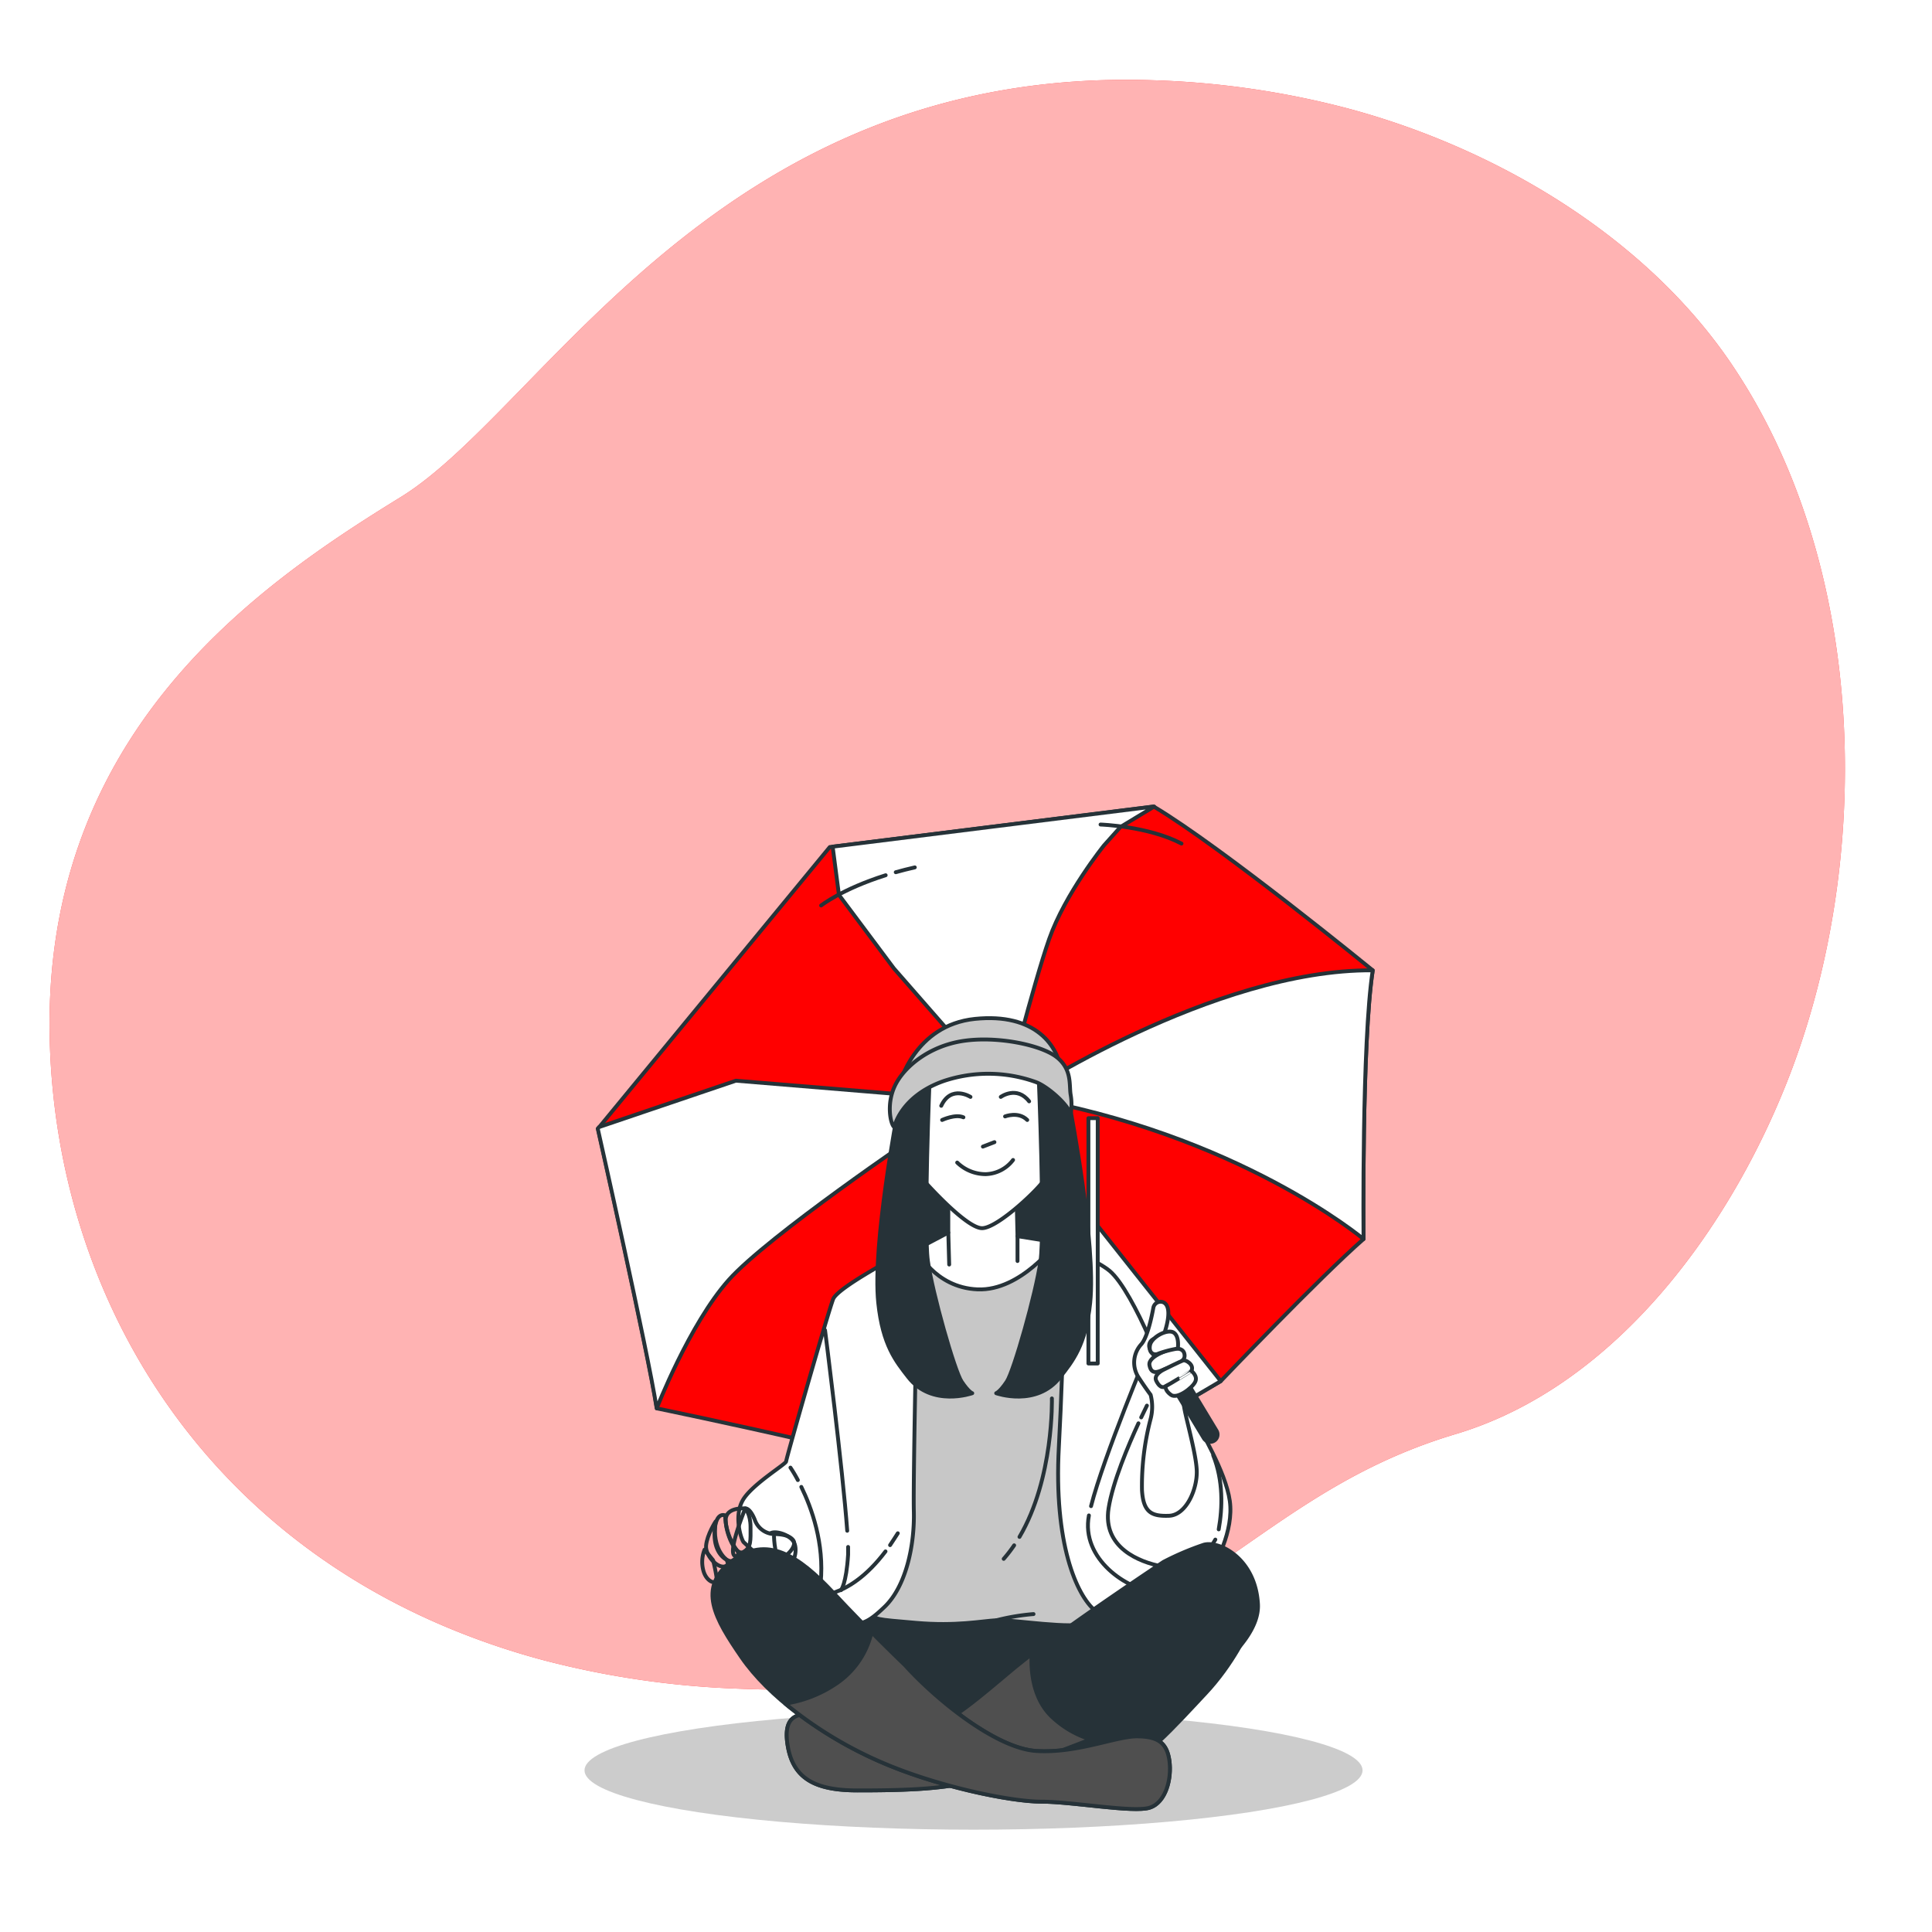 <svg class="animated" id="freepik_stories-umrella" xmlns="http://www.w3.org/2000/svg" viewBox="0 0 500 500" version="1.1" xmlns:xlink="http://www.w3.org/1999/xlink" xmlns:svgjs="http://svgjs.com/svgjs"><style>svg#freepik_stories-umrella:not(.animated) .animable {opacity: 0;}svg#freepik_stories-umrella.animated #freepik--background-simple--inject-64 {animation: 1.5s Infinite  linear wind;animation-delay: 0s;}svg#freepik_stories-umrella.animated #freepik--Shadow--inject-64 {animation: 1.6s 1 forwards cubic-bezier(.36,-0.01,.5,1.38) slideDown;animation-delay: 0s;}svg#freepik_stories-umrella.animated #freepik--Character--inject-64 {animation: 1.5s Infinite  linear shake;animation-delay: 0s;}            @keyframes wind {                0% {                    transform: rotate( 0deg );                }                25% {                    transform: rotate( 1deg );                }                75% {                    transform: rotate( -1deg );                }            }                    @keyframes slideDown {                0% {                    opacity: 0;                    transform: translateY(-30px);                }                100% {                    opacity: 1;                    transform: translateY(0);                }            }                    @keyframes shake {                10%, 90% {                    transform: translate3d(-1px, 0, 0);                  }                  20%, 80% {                    transform: translate3d(2px, 0, 0);                  }                  30%, 50%, 70% {                    transform: translate3d(-4px, 0, 0);                  }                  40%, 60% {                    transform: translate3d(4px, 0, 0);                  }            }        .animator-hidden { display: none; }</style><g id="freepik--background-simple--inject-64" class="animable" style="transform-origin: 245.144px 228.987px;"><path d="M463.86,276.39c-14.73,39.43-44.81,82.11-87.14,94.75-64,19.1-71.6,70.65-186.16,65.87A230.92,230.92,0,0,1,141,429.75,194.41,194.41,0,0,1,117.73,422C50.8,394.89,15.89,335.23,13,272.81,9.17,190.7,66.45,151.57,103.68,128.66S185.79,17,298.44,20.77a224.06,224.06,0,0,1,50.92,7.44c37.91,10.26,76.44,32.95,98.84,66.12q2.52,3.75,4.82,7.64C483,152.82,483.93,222.63,463.86,276.39Z" style="fill: #FF0000; transform-origin: 245.144px 228.987px;" id="eldw56fpkqt2m" class="animable"></path><g id="elwofohijmqme"><path d="M463.86,276.39c-14.73,39.43-44.81,82.11-87.14,94.75-64,19.1-71.6,70.65-186.16,65.87A230.92,230.92,0,0,1,141,429.75,194.41,194.41,0,0,1,117.73,422C50.8,394.89,15.89,335.23,13,272.81,9.17,190.7,66.45,151.57,103.68,128.66S185.79,17,298.44,20.77a224.06,224.06,0,0,1,50.92,7.44c37.91,10.26,76.44,32.95,98.84,66.12q2.52,3.75,4.82,7.64C483,152.82,483.93,222.63,463.86,276.39Z" style="fill: rgb(255, 255, 255); opacity: 0.7; transform-origin: 245.144px 228.987px;" class="animable" id="elo8a1zfx308e"></path></g></g><g id="freepik--Clouds--inject-64" class="animable animator-hidden" style="transform-origin: 423.472px 52.563px;"><path d="M466.69,45.18s-10.12,3-11.52-4.19c-.84-4.27-3-15.52-14-17.61S422.7,32.61,422.7,38.9,418,42,413.28,43.61s-8.38,4.19-9.43,8.9-2.09,2.1-8.9,3.14-8.9,5.24-8.9,5.24h95.82S482.14,52,478,48.31A12.62,12.62,0,0,0,466.69,45.18Z" style="fill: none; stroke: rgb(38, 50, 56); stroke-linecap: round; stroke-linejoin: round; transform-origin: 433.962px 42.008px;" id="ellpfyvdgl7eh" class="animable"></path><path d="M407.92,31.85s-5.38,1.57-6.12-2.23c-.45-2.27-1.58-8.25-7.42-9.36s-9.84,4.91-9.84,8.25-2.51,1.67-5,2.51-4.46,2.22-5,4.73-1.12,1.11-4.74,1.67-4.73,2.78-4.73,2.78H416s.14-4.74-2.09-6.69A6.71,6.71,0,0,0,407.92,31.85Z" style="fill: none; stroke: rgb(38, 50, 56); stroke-linecap: round; stroke-linejoin: round; transform-origin: 390.536px 30.163px;" id="elsge94ryd9le" class="animable"></path><line x1="475" y1="63.5" x2="475" y2="77.5" style="fill: none; stroke: rgb(38, 50, 56); stroke-linecap: round; stroke-linejoin: round; transform-origin: 475px 70.5px;" id="el7wwv5a7nlc3" class="animable"></line><line x1="467" y1="71" x2="467" y2="85" style="fill: none; stroke: rgb(38, 50, 56); stroke-linecap: round; stroke-linejoin: round; transform-origin: 467px 78px;" id="el1c2uob09koq" class="animable"></line><line x1="459.5" y1="63.5" x2="459.5" y2="77.5" style="fill: none; stroke: rgb(38, 50, 56); stroke-linecap: round; stroke-linejoin: round; transform-origin: 459.5px 70.5px;" id="elmmnv4o9jfna" class="animable"></line><line x1="451.5" y1="71" x2="451.5" y2="85" style="fill: none; stroke: rgb(38, 50, 56); stroke-linecap: round; stroke-linejoin: round; transform-origin: 451.5px 78px;" id="el00lr7rpi321am" class="animable"></line><line x1="444" y1="63.5" x2="444" y2="77.5" style="fill: none; stroke: rgb(38, 50, 56); stroke-linecap: round; stroke-linejoin: round; transform-origin: 444px 70.5px;" id="elwqcz3kopl7m" class="animable"></line><line x1="436" y1="71" x2="436" y2="85" style="fill: none; stroke: rgb(38, 50, 56); stroke-linecap: round; stroke-linejoin: round; transform-origin: 436px 78px;" id="el94nty1zz61j" class="animable"></line><line x1="428.5" y1="63.5" x2="428.5" y2="77.5" style="fill: none; stroke: rgb(38, 50, 56); stroke-linecap: round; stroke-linejoin: round; transform-origin: 428.5px 70.5px;" id="el3ughxfg4ntu" class="animable"></line><line x1="420.5" y1="71" x2="420.5" y2="85" style="fill: none; stroke: rgb(38, 50, 56); stroke-linecap: round; stroke-linejoin: round; transform-origin: 420.5px 78px;" id="el06sp08ep7e9c" class="animable"></line><line x1="413" y1="63.5" x2="413" y2="77.5" style="fill: none; stroke: rgb(38, 50, 56); stroke-linecap: round; stroke-linejoin: round; transform-origin: 413px 70.5px;" id="elergjjews489" class="animable"></line><line x1="405" y1="71" x2="405" y2="85" style="fill: none; stroke: rgb(38, 50, 56); stroke-linecap: round; stroke-linejoin: round; transform-origin: 405px 78px;" id="elnndf869rbbn" class="animable"></line><line x1="397.5" y1="63.5" x2="397.5" y2="77.5" style="fill: none; stroke: rgb(38, 50, 56); stroke-linecap: round; stroke-linejoin: round; transform-origin: 397.5px 70.5px;" id="el1858a9cyk41" class="animable"></line><line x1="406" y1="43" x2="406" y2="46" style="fill: none; stroke: rgb(38, 50, 56); stroke-linecap: round; stroke-linejoin: round; transform-origin: 406px 44.5px;" id="elhh39qdaos3" class="animable"></line><line x1="398" y1="48.41" x2="398" y2="53" style="fill: none; stroke: rgb(38, 50, 56); stroke-linecap: round; stroke-linejoin: round; transform-origin: 398px 50.705px;" id="elc52pwv1ben4" class="animable"></line><line x1="390.5" y1="43" x2="390.5" y2="53.09" style="fill: none; stroke: rgb(38, 50, 56); stroke-linecap: round; stroke-linejoin: round; transform-origin: 390.5px 48.045px;" id="el121s94v1g31m" class="animable"></line><line x1="382.5" y1="48.41" x2="382.5" y2="58.5" style="fill: none; stroke: rgb(38, 50, 56); stroke-linecap: round; stroke-linejoin: round; transform-origin: 382.5px 53.455px;" id="elzbq6gbfxrcl" class="animable"></line><line x1="375" y1="43" x2="375" y2="53.09" style="fill: none; stroke: rgb(38, 50, 56); stroke-linecap: round; stroke-linejoin: round; transform-origin: 375px 48.045px;" id="elzflpe2cryk" class="animable"></line><line x1="367" y1="48.41" x2="367" y2="58.5" style="fill: none; stroke: rgb(38, 50, 56); stroke-linecap: round; stroke-linejoin: round; transform-origin: 367px 53.455px;" id="ellaq39fe34n8" class="animable"></line></g><g id="freepik--Sun--inject-64" class="animable animator-hidden" style="transform-origin: 67.74px 53.16px;"><g id="elsuvgh75375g"><circle cx="67.94" cy="53.04" r="15.86" style="fill: none; stroke: rgb(38, 50, 56); stroke-linecap: round; stroke-linejoin: round; transform-origin: 67.94px 53.04px; transform: rotate(-45deg);" class="animable" id="elo8nk62ileqn"></circle></g><line x1="67.74" y1="72.87" x2="67.74" y2="84.31" style="fill: none; stroke: rgb(38, 50, 56); stroke-linecap: round; stroke-linejoin: round; transform-origin: 67.74px 78.59px;" id="elsq9ujld6yqb" class="animable"></line><line x1="67.74" y1="22.01" x2="67.74" y2="33.45" style="fill: none; stroke: rgb(38, 50, 56); stroke-linecap: round; stroke-linejoin: round; transform-origin: 67.74px 27.73px;" id="elxqj2p644h2" class="animable"></line><line x1="87.45" y1="53.16" x2="98.89" y2="53.16" style="fill: none; stroke: rgb(38, 50, 56); stroke-linecap: round; stroke-linejoin: round; transform-origin: 93.17px 53.16px;" id="elk5y3h0cdedm" class="animable"></line><line x1="36.59" y1="53.16" x2="48.03" y2="53.16" style="fill: none; stroke: rgb(38, 50, 56); stroke-linecap: round; stroke-linejoin: round; transform-origin: 42.31px 53.16px;" id="elfgib2oxmr1r" class="animable"></line><line x1="81.67" y1="39.23" x2="89.76" y2="31.13" style="fill: none; stroke: rgb(38, 50, 56); stroke-linecap: round; stroke-linejoin: round; transform-origin: 85.715px 35.18px;" id="elqrkbcb1u8i" class="animable"></line><line x1="45.71" y1="75.19" x2="53.8" y2="67.1" style="fill: none; stroke: rgb(38, 50, 56); stroke-linecap: round; stroke-linejoin: round; transform-origin: 49.755px 71.145px;" id="eliq6mcagad29" class="animable"></line><line x1="81.67" y1="67.1" x2="89.76" y2="75.19" style="fill: none; stroke: rgb(38, 50, 56); stroke-linecap: round; stroke-linejoin: round; transform-origin: 85.715px 71.145px;" id="elgbsgnhc7oo6" class="animable"></line><line x1="45.71" y1="31.13" x2="53.8" y2="39.23" style="fill: none; stroke: rgb(38, 50, 56); stroke-linecap: round; stroke-linejoin: round; transform-origin: 49.755px 35.18px;" id="el3n8jexxaprr" class="animable"></line></g><g id="freepik--umbrella-4--inject-64" class="animable animator-hidden" style="transform-origin: 430.715px 324.964px;"><g id="elvnn3k1dwzyg"><g style="opacity: 0.3; transform-origin: 430.715px 324.964px;" class="animable" id="elqhn949n6iyp"><path d="M430.77,426.79h0a1,1,0,0,0,1-1v-10h-2.08v10A1,1,0,0,0,430.77,426.79Z" style="fill: rgb(38, 50, 56); stroke: rgb(38, 50, 56); stroke-linecap: round; stroke-linejoin: round; transform-origin: 430.73px 421.292px;" id="elute1ushsyak" class="animable"></path><path d="M451.26,235a12,12,0,0,0-24,.27l.27,23.73a3.06,3.06,0,0,0,1.25,2.43l.08,12.08.29-.73a1.21,1.21,0,0,1,2.24,0l1.18,3-.1-14.36a3.07,3.07,0,0,0,1.22-2.48l-.27-23.73a5.82,5.82,0,0,1,11.64-.13l.07,6.36a3.08,3.08,0,0,0,6.16-.07Z" id="elfdakflfqmyd" class="animable" style="transform-origin: 439.275px 249.457px;"></path><path d="M396.83,281.66l3.51-8.87a1.21,1.21,0,0,1,2.24,0l3.5,8.87h.36l3.51-8.87a1.21,1.21,0,0,1,2.24,0l3.51,8.87h.36l3.51-8.87a1.21,1.21,0,0,1,2.24,0l3.51,8.87h.36l3.51-8.87a1.21,1.21,0,0,1,2.24,0l3.51,8.87h.36l3.5-8.87a1.21,1.21,0,0,1,2.24,0l3.51,8.87h.36l3.51-8.87a1.21,1.21,0,0,1,2.24,0l3.51,8.87h.36l3.51-8.87a1.21,1.21,0,0,1,2.24,0l3.51,8.87h2.27l-35.34,138-35.35-138Z" style="fill: none; stroke: rgb(38, 50, 56); stroke-linecap: round; stroke-linejoin: round; transform-origin: 430.715px 345.849px;" id="elrmq5wqpxb2" class="animable"></path><path d="M431.4,417.42l3.9-135.76,3.5-8.87a1.21,1.21,0,0,1,2.24,0l3.51,8.87h.36l3.51-8.87a1.21,1.21,0,0,1,2.24,0l3.51,8.87h.36L431.9,415.75Z" style="fill: none; stroke: rgb(38, 50, 56); stroke-linecap: round; stroke-linejoin: round; transform-origin: 442.965px 344.729px;" id="elsd9gvufqh4" class="animable"></path><path d="M396.83,281.66l3.51-8.87a1.21,1.21,0,0,1,2.24,0l3.5,8.87h.36l3.51-8.87a1.21,1.21,0,0,1,2.24,0l3.51,8.87h.36l14.66,138-35.35-138Z" style="fill: none; stroke: rgb(38, 50, 56); stroke-linecap: round; stroke-linejoin: round; transform-origin: 413.045px 345.849px;" id="elfsq1f0l3mov" class="animable"></path></g></g></g><g id="freepik--umbrella-3--inject-64" class="animable animator-hidden" style="transform-origin: 375.305px 149.352px;"><g id="eljao0ganvi6q"><g style="opacity: 0.3; transform-origin: 375.305px 149.352px;" class="animable" id="eljkfytqvmwxc"><path d="M366.47,165c-1.05-.19-2.1-.35-3.15-.49l-11,20.21a2.47,2.47,0,0,0-1.83,1.27l-9.23,16.91a4.72,4.72,0,0,1-8.29-4.53l2.47-4.53a2.5,2.5,0,0,0-4.39-2.39L328.55,196a9.72,9.72,0,1,0,17.07,9.31l9.23-16.91a2.48,2.48,0,0,0,.07-2.22Z" id="el3afhp5snyw" class="animable" style="transform-origin: 346.917px 187.443px;"></path><path d="M398.1,100.34l-.76-.25,6.92-11.37a.85.85,0,0,1,1.49.81l-5.85,12C398.75,100.76,398.1,100.34,398.1,100.34Z" id="el014c5tgufxl7" class="animable" style="transform-origin: 401.583px 94.928px;"></path><path d="M398.1,100.34s19.4,12.55,35.21,31,19.59,54.58,19.59,54.58S443,175.37,431.22,194c0,0-41.56-30.12-77.57-30.18,0,0-23-32.54-55.94-41.11,0,0,13.86-17.51,6.51-18.39,0,0,27.51-15.94,43.95-15.2S390.5,97.76,398.1,100.34Z" style="fill: none; stroke: rgb(0, 0, 0); stroke-linecap: round; stroke-linejoin: round; transform-origin: 375.305px 141.548px;" id="elrhlvawtoirf" class="animable"></path><path d="M413.56,117.12c5.72,7.91,12.12,18.72,14.12,29.54a168.89,168.89,0,0,1,2.08,40.71" style="fill: none; stroke: rgb(0, 0, 0); stroke-linecap: round; stroke-linejoin: round; transform-origin: 421.866px 152.245px;" id="elqwd36j4prag" class="animable"></path><path d="M403.48,104.85a113.44,113.44,0,0,1,7.69,9.06" style="fill: none; stroke: rgb(0, 0, 0); stroke-linecap: round; stroke-linejoin: round; transform-origin: 407.325px 109.38px;" id="elcvec6yrhdhd" class="animable"></path><path d="M359.08,153.89l-3.29,6" style="fill: none; stroke: rgb(0, 0, 0); stroke-linecap: round; stroke-linejoin: round; transform-origin: 357.435px 156.89px;" id="eljvjxfe04ho" class="animable"></path><path d="M395.57,102.1s-19.68,21-27.76,35.79l-6.09,11.17" style="fill: none; stroke: rgb(0, 0, 0); stroke-linecap: round; stroke-linejoin: round; transform-origin: 378.645px 125.58px;" id="elyzj4btmo3ld" class="animable"></path><path d="M368.84,96.52a103.34,103.34,0,0,0-34.51,5.07,101.89,101.89,0,0,0-29,15.12" style="fill: none; stroke: rgb(0, 0, 0); stroke-linecap: round; stroke-linejoin: round; transform-origin: 337.085px 106.6px;" id="el3hrn4gfl72k" class="animable"></path></g></g></g><g id="freepik--umbrella-2--inject-64" class="animable animator-hidden" style="transform-origin: 140.305px 149.312px;"><g id="elwpi6ed7eigc"><g style="opacity: 0.3; transform-origin: 140.305px 149.312px;" class="animable" id="elboh6whl7oz"><path d="M187.06,196l-2.47-4.53a2.5,2.5,0,0,0-4.39,2.39l2.47,4.53a4.72,4.72,0,0,1-8.29,4.53L165.15,186a2.47,2.47,0,0,0-1.83-1.27l-11-20.21c-1,.14-2.1.3-3.15.49l11.55,21.16a2.48,2.48,0,0,0,.07,2.22L170,205.32A9.72,9.72,0,0,0,187.06,196Z" id="elyl39seqpxqg" class="animable" style="transform-origin: 168.7px 187.431px;"></path><path d="M117.51,100.34l.76-.25-6.92-11.37a.84.84,0,0,0-1.15-.33.83.83,0,0,0-.33,1.14l5.84,12C116.86,100.76,117.51,100.34,117.51,100.34Z" id="eltitmpv76kng" class="animable" style="transform-origin: 114.016px 94.906px;"></path><path d="M117.51,100.34s-19.4,12.55-35.21,31-19.59,54.58-19.59,54.58S72.64,175.37,84.4,194c0,0,41.55-30.12,77.57-30.18,0,0,23-32.54,55.93-41.11,0,0-13.86-17.51-6.51-18.39,0,0-27.5-15.94-43.95-15.2S125.12,97.76,117.51,100.34Z" style="fill: none; stroke: rgb(0, 0, 0); stroke-linecap: round; stroke-linejoin: round; transform-origin: 140.305px 141.548px;" id="elgaarh83dv6" class="animable"></path><path d="M102.05,117.12c-5.72,7.91-12.12,18.72-14.12,29.54a168.89,168.89,0,0,0-2.08,40.71" style="fill: none; stroke: rgb(0, 0, 0); stroke-linecap: round; stroke-linejoin: round; transform-origin: 93.744px 152.245px;" id="elj6llpauoh87" class="animable"></path><path d="M112.13,104.85a113.44,113.44,0,0,0-7.69,9.06" style="fill: none; stroke: rgb(0, 0, 0); stroke-linecap: round; stroke-linejoin: round; transform-origin: 108.285px 109.38px;" id="elkdizi2386t8" class="animable"></path><path d="M156.53,153.89l3.29,6" style="fill: none; stroke: rgb(0, 0, 0); stroke-linecap: round; stroke-linejoin: round; transform-origin: 158.175px 156.89px;" id="ell0zr88dlod8" class="animable"></path><path d="M120,102.1s19.68,21,27.76,35.79l6.09,11.17" style="fill: none; stroke: rgb(0, 0, 0); stroke-linecap: round; stroke-linejoin: round; transform-origin: 136.925px 125.58px;" id="el9a8g7s6c7nq" class="animable"></path><path d="M146.77,96.52a103.34,103.34,0,0,1,34.51,5.07,101.89,101.89,0,0,1,29,15.12" style="fill: none; stroke: rgb(0, 0, 0); stroke-linecap: round; stroke-linejoin: round; transform-origin: 178.525px 106.6px;" id="eliwj2taw3egh" class="animable"></path></g></g></g><g id="freepik--umbrella-1--inject-64" class="animable animator-hidden" style="transform-origin: 74.225px 324.98px;"><g id="elsg95sjoeg9r"><g style="opacity: 0.3; transform-origin: 74.225px 324.98px;" class="animable" id="el3duqgtkwdgj"><path d="M74.16,426.79h0a1,1,0,0,1-1-1v-10H75.2v10A1,1,0,0,1,74.16,426.79Z" style="fill: rgb(38, 50, 56); stroke: rgb(38, 50, 56); stroke-linecap: round; stroke-linejoin: round; transform-origin: 74.18px 421.29px;" id="eladkq2js4wjh" class="animable"></path><path d="M65.78,223.17A12,12,0,0,0,53.67,235l-.07,6.36a3.08,3.08,0,0,0,6.16.07l.07-6.36a5.82,5.82,0,0,1,11.64.13l-.27,23.73a3.07,3.07,0,0,0,1.22,2.48l-.1,14.36,1.18-3a1.21,1.21,0,0,1,2.24,0l.29.73.08-12.08A3.06,3.06,0,0,0,77.36,259l.27-23.73A12,12,0,0,0,65.78,223.17Z" id="el1el31tno9je" class="animable" style="transform-origin: 65.615px 249.47px;"></path><path d="M108.1,281.66l-3.5-8.87a1.21,1.21,0,0,0-2.24,0l-3.51,8.87h-.36L95,272.79a1.21,1.21,0,0,0-2.24,0l-3.51,8.87h-.36l-3.51-8.87a1.21,1.21,0,0,0-2.24,0l-3.51,8.87h-.36l-3.51-8.87a1.21,1.21,0,0,0-2.24,0L70,281.66h-.36l-3.51-8.87a1.21,1.21,0,0,0-2.24,0l-3.51,8.87H60l-3.51-8.87a1.21,1.21,0,0,0-2.24,0l-3.51,8.87H50.4l-3.51-8.87a1.21,1.21,0,0,0-2.24,0l-3.51,8.87H38.87l35.35,138,35.34-138Z" style="fill: none; stroke: rgb(38, 50, 56); stroke-linecap: round; stroke-linejoin: round; transform-origin: 74.215px 345.849px;" id="el7pxgjt171bh" class="animable"></path><path d="M73.53,417.42,69.64,281.66l-3.51-8.87a1.21,1.21,0,0,0-2.24,0l-3.51,8.87H60l-3.51-8.87a1.21,1.21,0,0,0-2.24,0l-3.51,8.87H50.4L73,415.75Z" style="fill: none; stroke: rgb(38, 50, 56); stroke-linecap: round; stroke-linejoin: round; transform-origin: 61.965px 344.729px;" id="eletar7e6fzxd" class="animable"></path><path d="M108.1,281.66l-3.5-8.87a1.21,1.21,0,0,0-2.24,0l-3.51,8.87h-.36L95,272.79a1.21,1.21,0,0,0-2.24,0l-3.51,8.87h-.36l-14.65,138,35.34-138Z" style="fill: none; stroke: rgb(38, 50, 56); stroke-linecap: round; stroke-linejoin: round; transform-origin: 91.91px 345.849px;" id="elqkpo15mavkn" class="animable"></path></g></g></g><g id="freepik--Plants--inject-64" class="animable animator-hidden" style="transform-origin: 252.663px 403.949px;"><path d="M122.06,387.39c2,.76,6.94.35,6.95.35s-1.25-3.14-1.35-3.33c-1.21-2.18-4.83-5.69-7.57-5.15a3.3,3.3,0,0,0-2.4,4.3C118.26,385.45,120.31,386.75,122.06,387.39Z" style="fill: #FF0000; transform-origin: 123.259px 383.527px;" id="elcu9u129tat" class="animable"></path><path d="M185.18,366.86c-2.79-.13-5.85,3.87-6.73,6.21-.07.2-.9,3.49-.84,3.49h0c-.49.63-1,1.31-1.55,2.06-1,1.4-2.13,3-3.23,4.8a59.65,59.65,0,0,0-3.29,6,44.13,44.13,0,0,0-2.69,7.18s0,.07,0,.09c0-.81-.21-3.1-.25-3.27-.47-2.45-2.81-6.91-5.59-7.25a3.31,3.31,0,0,0-3.62,3.33c0,2,1.5,3.85,3,5,1.64,1.3,6.07,2.39,6.42,2.48a58.88,58.88,0,0,0-1.38,7.68c-.17,1.51-.3,3-.42,4.57-.05-.71-.1-1.34-.12-1.43-.47-2.45-2.81-6.91-5.59-7.25a3.32,3.32,0,0,0-3.62,3.34c0,2,1.5,3.85,3,5s5.24,2.18,6.24,2.43l-.12,1.76c-.16,2.82-.31,5.64-.55,8.39-.08,1-.2,1.93-.31,2.88,0-.62-.1-1.15-.11-1.23-.47-2.45-2.82-6.91-5.59-7.25a3.3,3.3,0,0,0-3.62,3.33c0,2,1.5,3.85,3,5s4.87,2.07,6.06,2.38c-.15,1-.29,1.95-.48,2.89-.14.63-.23,1.26-.41,1.89l-.48,1.87c-.35,1.18-.7,2.39-1.07,3.53-.25.8-.51,1.55-.76,2.31.09-1,.24-2.86.23-3a12.83,12.83,0,0,0-2.09-6.13,4.41,4.41,0,0,0-.09-.73,3.31,3.31,0,0,0-4.21-2.56c-2.65.88-4.07,5.72-4.05,8.21,0,.15.19,1.74.33,2.75-.17-.58-.33-1.14-.51-1.74-.36-1.17-.75-2.33-1.16-3.59-.22-.59-.44-1.2-.67-1.81s-.51-1.22-.76-1.84c-.62-1.43-1.32-2.84-2.06-4.25,1-.31,4.66-1.48,6.08-2.7s2.86-3.17,2.73-5.14a3.3,3.3,0,0,0-3.77-3.16c-2.76.46-4.9,5-5.25,7.5,0,.15-.08,1.95-.09,2.94-.45-.84-.9-1.69-1.38-2.53-1.39-2.42-2.87-4.83-4.34-7.23-.45-.74-.89-1.48-1.33-2.22.37-.11,4.72-1.4,6.3-2.77,1.41-1.22,2.86-3.17,2.73-5.14a3.3,3.3,0,0,0-3.77-3.16c-2.75.47-4.89,5-5.25,7.5,0,.18-.1,2.78-.09,3.43-1-1.62-1.93-3.26-2.81-4.9a57.55,57.55,0,0,1-3.14-6.87c.17-.05,4.71-1.37,6.34-2.78,1.4-1.22,2.86-3.17,2.72-5.14a3.3,3.3,0,0,0-3.76-3.16c-2.76.47-4.9,5-5.26,7.5,0,.19-.1,3-.08,3.49,0-.14-.12-.28-.17-.41a42.5,42.5,0,0,1-1.86-7.34c-.24-1.38-.39-2.71-.51-4,.87-.16,4.85-.94,6.45-2s3.19-2.84,3.28-4.81a3.31,3.31,0,0,0-3.4-3.56c-2.79.17-5.42,4.47-6.05,6.88,0,.13-.23,1.51-.36,2.51,0-.59-.1-1.19-.13-1.75-.12-2.11-.11-4.05-.08-5.77,0-1,.07-1.86.12-2.68.77-.61,3.86-3.08,4.75-4.77s1.53-4,.69-5.77a3.3,3.3,0,0,0-4.65-1.59c-2.4,1.43-2.75,6.45-2.19,8.89,0,.21,1.18,3.41,1.22,3.38l0,0c-.06.79-.12,1.64-.16,2.57-.07,1.72-.12,3.67-.05,5.79a59.21,59.21,0,0,0,.58,6.83,43.53,43.53,0,0,0,1.72,7.47l0,.08c-.48-.66-1.88-2.47-2-2.59-1.75-1.79-6.17-4.21-8.67-3a3.31,3.31,0,0,0-1.18,4.78c1.06,1.67,3.38,2.38,5.23,2.54,2.1.18,6.39-1.35,6.73-1.48a58.84,58.84,0,0,0,3.09,7.18c.69,1.35,1.42,2.7,2.17,4-.43-.56-.82-1.05-.89-1.12-1.74-1.78-6.16-4.21-8.66-3a3.3,3.3,0,0,0-1.18,4.77c1,1.67,3.38,2.39,5.23,2.55s5.57-1.08,6.54-1.41c.3.51.59,1,.88,1.53,1.42,2.44,2.84,4.87,4.17,7.3.46.86.89,1.72,1.32,2.57-.38-.49-.71-.91-.77-1-1.74-1.78-6.16-4.21-8.66-3a3.31,3.31,0,0,0-1.18,4.78c1.05,1.66,3.37,2.38,5.23,2.54s5.21-1,6.37-1.35c.41.89.83,1.78,1.19,2.67.24.6.51,1.17.71,1.8l.63,1.82c.35,1.18.73,2.39,1,3.54.23.8.43,1.57.64,2.34-.45-.85-1.38-2.51-1.47-2.64-1.46-2-5.46-5.1-8.12-4.24a3.31,3.31,0,0,0-1.89,4.54c.79,1.81,3,2.87,4.79,3.3,2,.48,6.3-.32,6.83-.43.34,1.28.66,2.53.94,3.71.06.26.11.49.17.73h1.73c-.1-.37-.19-.74-.3-1.13-.33-1.3-.72-2.68-1.13-4.1a36.38,36.38,0,0,0,3.7-2c1.52,1.46,5.29,3,5.78,3.25-.42,1.25-.85,2.47-1.27,3.61l-.15.39h1.76c.42-1.23.85-2.54,1.27-3.89.53.08,4.87.69,6.85.12,1.79-.52,3.92-1.68,4.63-3.52a3.3,3.3,0,0,0-2.1-4.45c-2.7-.73-6.55,2.51-7.91,4.61-.08.12-.8,1.56-1.24,2.47.18-.58.36-1.13.53-1.73.35-1.17.67-2.36,1-3.63.14-.62.29-1.25.44-1.88s.25-1.3.38-2c.27-1.53.46-3.1.63-4.68,1,.31,4.7,1.34,6.56,1.1s4.13-1.07,5.11-2.78a3.31,3.31,0,0,0-1.4-4.72c-2.56-1.13-6.86,1.5-8.52,3.36-.1.12-1.14,1.59-1.7,2.41.09-.95.19-1.9.25-2.87.18-2.78.27-5.61.37-8.43l.12-2.58c.36.11,4.7,1.44,6.78,1.16,1.85-.24,4.13-1.06,5.11-2.78a3.3,3.3,0,0,0-1.4-4.71c-2.55-1.13-6.86,1.49-8.51,3.35-.13.14-1.62,2.26-2,2.82.09-1.9.19-3.78.37-5.64a58.67,58.67,0,0,1,1.16-7.46c.17.05,4.69,1.45,6.82,1.17,1.85-.24,4.14-1.06,5.11-2.78a3.29,3.29,0,0,0-1.39-4.71c-2.56-1.13-6.86,1.49-8.52,3.35-.13.15-1.74,2.43-2,2.86,0-.14.05-.29.09-.43a42.94,42.94,0,0,1,2.49-7.15c.56-1.28,1.17-2.47,1.79-3.61.81.34,4.56,1.89,6.5,1.85s4.23-.6,5.38-2.2a3.3,3.3,0,0,0-.87-4.84c-2.41-1.4-7,.73-8.83,2.4-.1.09-1,1.13-1.69,1.89l.86-1.53c1.06-1.83,2.14-3.44,3.12-4.85.55-.8,1.08-1.52,1.57-2.18,1-.07,4.92-.43,6.6-1.35s3.47-2.48,3.76-4.43A3.32,3.32,0,0,0,185.18,366.86Z" style="fill: #FF0000; transform-origin: 153.467px 403.95px;" id="elvsqs3xg45ff" class="animable"></path><path d="M171.64,385.48c.05,0,.7-3.3.71-3.52.2-2.49-.89-7.41-3.47-8.47a3.31,3.31,0,0,0-4.37,2.26c-.57,1.89.42,4.11,1.53,5.61C167.34,383.12,171.64,385.48,171.64,385.48Z" style="fill: #FF0000; transform-origin: 168.358px 379.379px;" id="el9epsiafam3a" class="animable"></path><path d="M383.27,387.39c-2.06.76-6.95.35-6.95.35s1.24-3.14,1.35-3.33c1.21-2.18,4.83-5.69,7.57-5.15a3.31,3.31,0,0,1,2.4,4.3C387.07,385.45,385,386.75,383.27,387.39Z" style="fill: #FF0000; transform-origin: 382.069px 383.527px;" id="eleskacwpfq2f" class="animable"></path><path d="M320.14,366.86c2.79-.13,5.86,3.87,6.74,6.21.07.2.89,3.49.84,3.49h-.06c.49.63,1,1.31,1.56,2.06,1,1.4,2.12,3,3.23,4.8a59.65,59.65,0,0,1,3.29,6,43.21,43.21,0,0,1,2.68,7.18s0,.07,0,.09c0-.81.21-3.1.24-3.27.47-2.45,2.82-6.91,5.59-7.25a3.3,3.3,0,0,1,3.62,3.33c0,2-1.5,3.85-3,5-1.65,1.3-6.07,2.39-6.43,2.48a57.25,57.25,0,0,1,1.38,7.68c.18,1.51.31,3,.42,4.57.05-.71.11-1.34.12-1.43.47-2.45,2.82-6.91,5.59-7.25a3.31,3.31,0,0,1,3.62,3.34c0,2-1.5,3.85-3,5s-5.24,2.18-6.23,2.43c0,.59.08,1.18.11,1.76.17,2.82.32,5.64.56,8.39.08,1,.19,1.93.31,2.88.05-.62.09-1.15.11-1.23.47-2.45,2.81-6.91,5.58-7.25a3.3,3.3,0,0,1,3.62,3.33c0,2-1.49,3.85-3,5s-4.87,2.07-6,2.38c.14,1,.29,1.95.47,2.89.14.63.24,1.26.41,1.89l.48,1.87c.35,1.18.71,2.39,1.08,3.53.25.8.5,1.55.75,2.31-.09-1-.23-2.86-.22-3a12.83,12.83,0,0,1,2.09-6.13,4.41,4.41,0,0,1,.09-.73,3.3,3.3,0,0,1,4.2-2.56c2.66.88,4.08,5.72,4.06,8.21,0,.15-.2,1.74-.33,2.75.17-.58.33-1.14.51-1.74.35-1.17.74-2.33,1.16-3.59.22-.59.44-1.2.66-1.81s.52-1.22.77-1.84c.62-1.43,1.32-2.84,2.05-4.25-1-.31-4.66-1.48-6.07-2.7s-2.86-3.17-2.73-5.14a3.3,3.3,0,0,1,3.77-3.16c2.75.46,4.89,5,5.25,7.5,0,.15.08,1.95.09,2.94.45-.84.89-1.69,1.37-2.53,1.39-2.42,2.87-4.83,4.34-7.23.45-.74.89-1.48,1.33-2.22-.36-.11-4.71-1.4-6.3-2.77-1.4-1.22-2.86-3.17-2.73-5.14a3.31,3.31,0,0,1,3.77-3.16c2.76.47,4.9,5,5.25,7.5,0,.18.11,2.78.1,3.43,1-1.62,1.93-3.26,2.8-4.9a57.64,57.64,0,0,0,3.15-6.87c-.17-.05-4.72-1.37-6.34-2.78-1.41-1.22-2.86-3.17-2.73-5.14a3.31,3.31,0,0,1,3.77-3.16c2.75.47,4.89,5,5.25,7.5,0,.19.11,3,.09,3.49.05-.14.12-.28.17-.41a43.43,43.43,0,0,0,1.86-7.34c.24-1.38.39-2.71.51-4-.88-.16-4.85-.94-6.45-2s-3.2-2.84-3.28-4.81a3.31,3.31,0,0,1,3.4-3.56c2.79.17,5.42,4.47,6,6.88,0,.13.23,1.51.36,2.51.05-.59.1-1.19.14-1.75.12-2.11.1-4.05.07-5.77,0-1-.06-1.86-.11-2.68-.77-.61-3.86-3.08-4.76-4.77s-1.52-4-.69-5.77a3.31,3.31,0,0,1,4.66-1.59c2.4,1.43,2.75,6.45,2.19,8.89-.05.21-1.18,3.41-1.22,3.38l0,0c.06.79.12,1.64.16,2.57.07,1.72.13,3.67.05,5.79a59.09,59.09,0,0,1-.57,6.83,43.59,43.59,0,0,1-1.73,7.47.19.19,0,0,1,0,.08c.48-.66,1.89-2.47,2-2.59,1.74-1.79,6.16-4.21,8.66-3a3.31,3.31,0,0,1,1.18,4.78c-1.05,1.67-3.37,2.38-5.23,2.54-2.09.18-6.39-1.35-6.73-1.48a57.32,57.32,0,0,1-3.09,7.18c-.68,1.35-1.42,2.7-2.17,4l.89-1.12c1.75-1.78,6.16-4.21,8.66-3a3.29,3.29,0,0,1,1.18,4.77c-1,1.67-3.37,2.39-5.23,2.55s-5.57-1.08-6.54-1.41l-.87,1.53c-1.42,2.44-2.85,4.87-4.17,7.3-.47.86-.9,1.72-1.33,2.57l.77-1c1.75-1.78,6.16-4.21,8.67-3a3.31,3.31,0,0,1,1.18,4.78c-1.06,1.66-3.38,2.38-5.24,2.54s-5.21-1-6.36-1.35c-.42.89-.84,1.78-1.2,2.67-.23.6-.5,1.17-.7,1.8l-.63,1.82c-.36,1.18-.74,2.39-1.06,3.54-.22.8-.43,1.57-.63,2.34.45-.85,1.38-2.51,1.47-2.64,1.45-2,5.45-5.1,8.11-4.24a3.3,3.3,0,0,1,1.89,4.54c-.79,1.81-3,2.87-4.78,3.3-2,.48-6.3-.32-6.84-.43-.34,1.28-.65,2.53-.93,3.71-.06.26-.11.49-.17.73h-1.73c.1-.37.19-.74.29-1.13.34-1.3.73-2.68,1.14-4.1a37.27,37.27,0,0,1-3.71-2c-1.52,1.46-5.29,3-5.77,3.25.42,1.25.85,2.47,1.26,3.61l.15.39h-1.76c-.42-1.23-.84-2.54-1.26-3.89-.53.08-4.88.69-6.85.12-1.79-.52-3.93-1.68-4.63-3.52a3.3,3.3,0,0,1,2.09-4.45c2.7-.73,6.56,2.51,7.91,4.61.08.12.8,1.56,1.24,2.47-.17-.58-.35-1.13-.53-1.73-.35-1.17-.67-2.36-1-3.63-.15-.62-.29-1.25-.44-1.88s-.25-1.3-.38-2c-.27-1.53-.47-3.1-.63-4.68-1,.31-4.71,1.34-6.56,1.1s-4.14-1.07-5.11-2.78a3.3,3.3,0,0,1,1.4-4.72c2.55-1.13,6.85,1.5,8.51,3.36.11.12,1.15,1.59,1.7,2.41-.09-.95-.18-1.9-.25-2.87-.17-2.78-.26-5.61-.37-8.43,0-.86-.07-1.72-.11-2.58-.37.11-4.71,1.44-6.78,1.16-1.85-.24-4.14-1.06-5.11-2.78a3.29,3.29,0,0,1,1.39-4.71c2.56-1.13,6.86,1.49,8.52,3.35.13.14,1.62,2.26,2,2.82-.08-1.9-.18-3.78-.36-5.64a56.94,56.94,0,0,0-1.17-7.46c-.17.05-4.69,1.45-6.82,1.17-1.85-.24-4.13-1.06-5.11-2.78a3.3,3.3,0,0,1,1.4-4.71c2.56-1.13,6.86,1.49,8.52,3.35.13.15,1.73,2.43,2,2.86,0-.14-.06-.29-.09-.43a43,43,0,0,0-2.5-7.15c-.56-1.28-1.16-2.47-1.78-3.61-.82.34-4.56,1.89-6.51,1.85s-4.22-.6-5.38-2.2a3.31,3.31,0,0,1,.87-4.84c2.42-1.4,7,.73,8.84,2.4.1.09,1,1.13,1.68,1.89-.28-.51-.57-1-.85-1.53-1.06-1.83-2.15-3.44-3.12-4.85-.56-.8-1.08-1.52-1.58-2.18-1-.07-4.91-.43-6.59-1.35s-3.47-2.48-3.76-4.43A3.31,3.31,0,0,1,320.14,366.86Z" style="fill: #FF0000; transform-origin: 351.773px 403.949px;" id="ell8llbsitozl" class="animable"></path><path d="M333.68,385.48s-.69-3.3-.71-3.52c-.19-2.49.89-7.41,3.48-8.47a3.31,3.31,0,0,1,4.37,2.26c.56,1.89-.43,4.11-1.53,5.61C338,383.12,333.69,385.48,333.68,385.48Z" style="fill: #FF0000; transform-origin: 336.965px 379.379px;" id="elnowpsdqwam" class="animable"></path></g><g id="freepik--Shadow--inject-64" class="animable animator-active" style="transform-origin: 251.95px 458.16px;"><g id="elpis3ijxre8b"><ellipse cx="251.95" cy="458.16" rx="100.68" ry="15.36" style="opacity: 0.2; transform-origin: 251.95px 458.16px;" class="animable" id="eliqwohr04z7s"></ellipse></g></g><g id="freepik--Character--inject-64" class="animable" style="transform-origin: 254.985px 338.455px;"><path d="M352.88,320.67c-11.44,10-36.95,36.76-36.95,36.76l-51.65,30.4C241.89,379.26,170,364.49,170,364.49c-2.39-15.24-15.25-72.4-15.25-72.4l60-72.88,83.83-10.48c17.63,10.48,56.69,42.39,56.69,42.39C352.4,269.7,352.88,320.67,352.88,320.67Z" style="fill: #FF0000; stroke: rgb(38, 50, 56); stroke-linecap: round; stroke-linejoin: round; transform-origin: 255.01px 298.28px;" id="el1cc6vgphrqp" class="animable"></path><path d="M238,293.29l18-5.38-19.63-4.43-1.63-.14-44.29-3.66-35.41,12-.34.41s12.86,57.16,15.25,72.4c0,0,8.47-21.8,18.6-33.2S238,293.29,238,293.29Z" style="fill: rgb(255, 255, 255); stroke: rgb(38, 50, 56); stroke-linecap: round; stroke-linejoin: round; transform-origin: 205.35px 322.085px;" id="el5dmtreqj6t" class="animable"></path><path d="M298.57,208.73l-83.08,10.39,1.63,12.48,14.2,19,28.81,32.93s7.29-28.82,11.4-40.53,14.18-24.21,14.18-24.21L290,214l8.7-5.26Z" style="fill: rgb(255, 255, 255); stroke: rgb(38, 50, 56); stroke-linecap: round; stroke-linejoin: round; transform-origin: 257.095px 246.13px;" id="elr78id42pe3" class="animable"></path><path d="M284.82,213.39s12.33.41,20.95,4.93" style="fill: none; stroke: rgb(38, 50, 56); stroke-linecap: round; stroke-linejoin: round; transform-origin: 295.295px 215.855px;" id="el4gilmjmhbh4" class="animable"></path><path d="M231.82,225.73q2.33-.66,4.93-1.25" style="fill: none; stroke: rgb(38, 50, 56); stroke-linecap: round; stroke-linejoin: round; transform-origin: 234.285px 225.105px;" id="elk2snzsthhc" class="animable"></path><path d="M212.5,234.34s5.42-4.27,16.71-7.83" style="fill: none; stroke: rgb(38, 50, 56); stroke-linecap: round; stroke-linejoin: round; transform-origin: 220.855px 230.425px;" id="el1hb4g0ul192" class="animable"></path><polygon points="264.28 387.83 261.08 288.23 315.93 357.44 264.28 387.83" style="fill: rgb(255, 255, 255); stroke: rgb(38, 50, 56); stroke-linecap: round; stroke-linejoin: round; transform-origin: 288.505px 338.03px;" id="elyjx8rmc6y4r" class="animable"></polygon><path d="M352.88,320.67s-32.58-27.38-88.95-36.88c0,0,50-33,91.33-32.67C352.4,269.7,352.88,320.67,352.88,320.67Z" style="fill: rgb(255, 255, 255); stroke: rgb(38, 50, 56); stroke-linecap: round; stroke-linejoin: round; transform-origin: 309.595px 285.894px;" id="eln4g0oh2c8ua" class="animable"></path><path d="M236.16,415.13l-17.79,1.33s-6.22-.22-3.11,9.79,16.46,21.79,29.8,26.9,36,6.67,42.69,5.56,17.13-12.89,24.24-20.46,11.12-16.23,11.12-16.9S318.22,418,303.76,416s-52.25-1.78-62.26-1.78Z" style="fill: rgb(38, 50, 56); stroke: rgb(38, 50, 56); stroke-linecap: round; stroke-linejoin: round; transform-origin: 268.75px 436.631px;" id="el7tp11ig4fqn" class="animable"></path><rect x="234.62" y="299.69" width="39.14" height="31.64" style="fill: rgb(38, 50, 56); stroke: rgb(38, 50, 56); stroke-linecap: round; stroke-linejoin: round; transform-origin: 254.19px 315.51px;" id="elk3l8bbiydk" class="animable"></rect><path d="M252.5,320.85c1.13.23,13.38.68,17.47.68s9.52,3.18,9.52,3.18-1.36,24.05-1.36,32.67,5.9,51.94,6.13,52.85,2,7.94-2.27,9.76-20-.91-24.05-.68-10.43,1.58-20.87.68-11.34-.91-10.43-2.5,3.85-88,6.35-90.74,8.85-5.22,8.85-5.22C245.47,320.17,251.36,320.63,252.5,320.85Z" style="fill: rgb(199, 199, 199); stroke: rgb(38, 50, 56); stroke-linecap: round; stroke-linejoin: round; transform-origin: 255.594px 370.607px;" id="elte3p51sv0la" class="animable"></path><path d="M257.94,419.31a57.46,57.46,0,0,1,9.53-1.59" style="fill: none; stroke: rgb(38, 50, 56); stroke-linecap: round; stroke-linejoin: round; transform-origin: 262.705px 418.515px;" id="elu06mn6v5sa" class="animable"></path><path d="M262.46,399.93a36.62,36.62,0,0,1-2.7,3.5" style="fill: none; stroke: rgb(38, 50, 56); stroke-linecap: round; stroke-linejoin: round; transform-origin: 261.11px 401.68px;" id="el5yjb12r9l8h" class="animable"></path><path d="M272.23,361.91s.54,20.69-8.39,35.84" style="fill: none; stroke: rgb(38, 50, 56); stroke-linecap: round; stroke-linejoin: round; transform-origin: 268.038px 379.83px;" id="elqia4cooibud" class="animable"></path><path d="M245.42,310.05V319l-8.26,4.36s4.59,9.87,15.84,10.33,20.43-12.16,20.43-12.16l-10.1-1.61-.23-9.87Z" style="fill: rgb(255, 255, 255); stroke: rgb(38, 50, 56); stroke-linecap: round; stroke-linejoin: round; transform-origin: 255.295px 321.876px;" id="el4vs9w3l5uhe" class="animable"></path><line x1="245.42" y1="319" x2="245.65" y2="327.26" style="fill: none; stroke: rgb(38, 50, 56); stroke-linecap: round; stroke-linejoin: round; transform-origin: 245.535px 323.13px;" id="elnoj2eqnh7nl" class="animable"></line><line x1="263.33" y1="319.92" x2="263.33" y2="326.35" style="fill: none; stroke: rgb(38, 50, 56); stroke-linecap: round; stroke-linejoin: round; transform-origin: 263.33px 323.135px;" id="eljre79qkjiya" class="animable"></line><path d="M237.62,322.21s-20.66,10.56-22,14-12.17,41.31-12.17,42-8.95,6-11.25,10.1-.45,9.87.23,10.78a233.25,233.25,0,0,0,21.12,17.45c7.57,5.28,9.87,4.59,15.38-.69s7.8-15.84,7.57-24.79S237.62,322.21,237.62,322.21Z" style="fill: rgb(255, 255, 255); stroke: rgb(38, 50, 56); stroke-linecap: round; stroke-linejoin: round; transform-origin: 214.351px 371.191px;" id="elna0s2799f5" class="animable"></path><path d="M219.49,400.35c0,.82,0,1.48,0,2-.46,7.57-1.84,9.18-1.84,9.18" style="fill: none; stroke: rgb(38, 50, 56); stroke-linecap: round; stroke-linejoin: round; transform-origin: 218.57px 405.94px;" id="elidheud9h6mh" class="animable"></path><path d="M213.52,344.25s4.61,36.21,5.74,51.91" style="fill: none; stroke: rgb(38, 50, 56); stroke-linecap: round; stroke-linejoin: round; transform-origin: 216.39px 370.205px;" id="elylzf94qmv2i" class="animable"></path><path d="M230.35,399.88c.66-1,1.33-2,2-3.07" style="fill: none; stroke: rgb(38, 50, 56); stroke-linecap: round; stroke-linejoin: round; transform-origin: 231.35px 398.345px;" id="elqeyneslp3pi" class="animable"></path><path d="M210.31,412.88s9,1.68,18.86-11.38" style="fill: none; stroke: rgb(38, 50, 56); stroke-linecap: round; stroke-linejoin: round; transform-origin: 219.74px 407.225px;" id="elfnm9omuqxeh" class="animable"></path><path d="M207.38,384.81c2.63,5.38,6,14.57,5,24.85" style="fill: none; stroke: rgb(38, 50, 56); stroke-linecap: round; stroke-linejoin: round; transform-origin: 209.97px 397.235px;" id="el8t9zk113ckl" class="animable"></path><path d="M204.57,379.82a36.71,36.71,0,0,1,1.91,3.22" style="fill: none; stroke: rgb(38, 50, 56); stroke-linecap: round; stroke-linejoin: round; transform-origin: 205.525px 381.43px;" id="el0qrjl7zcjrl" class="animable"></path><path d="M275.64,323s-.27,26.54-1.61,51.48,4.56,38.34,9.39,42.36,7.77,4.56,7.77,4.56,19-10.46,21.18-13.41,7-11.79,5.9-19.57-7.77-18.23-8.58-20.64-9.38-15-12.33-21.72-7-14.48-10.19-17.16S275.64,323,275.64,323Z" style="fill: rgb(255, 255, 255); stroke: rgb(38, 50, 56); stroke-linecap: round; stroke-linejoin: round; transform-origin: 296.134px 372.2px;" id="el4vl830w17m3" class="animable"></path><path d="M281.81,392.19c-2.15,11.26,9.92,19.31,17.43,19.84s14.47-5.63,14.47-5.63" style="fill: rgb(255, 255, 255); stroke: rgb(38, 50, 56); stroke-linecap: round; stroke-linejoin: round; transform-origin: 297.634px 402.126px;" id="el09s64nai64lp" class="animable"></path><path d="M297.36,349s-11.76,28-15,40.79" style="fill: rgb(255, 255, 255); stroke: rgb(38, 50, 56); stroke-linecap: round; stroke-linejoin: round; transform-origin: 289.86px 369.395px;" id="el5k3bvuh8tyr" class="animable"></path><path d="M315.4,395.8c1-5.57,1.2-12.62-1.42-19.16" style="fill: rgb(255, 255, 255); stroke: rgb(38, 50, 56); stroke-linecap: round; stroke-linejoin: round; transform-origin: 315.034px 386.22px;" id="elrzrxo5ify7" class="animable"></path><path d="M294.63,368.35c-2.58,5.59-6.65,15.16-7.73,22-1.61,10.19,8.05,13.94,13.68,15,4.87.93,11.55-2.36,13.95-6.91" style="fill: rgb(255, 255, 255); stroke: rgb(38, 50, 56); stroke-linecap: round; stroke-linejoin: round; transform-origin: 300.626px 386.929px;" id="elgsr9b4znxuj" class="animable"></path><path d="M296.82,363.77s-.58,1.16-1.48,3.05" style="fill: rgb(255, 255, 255); stroke: rgb(38, 50, 56); stroke-linecap: round; stroke-linejoin: round; transform-origin: 296.08px 365.295px;" id="elaphkh4psfml" class="animable"></path><path d="M192.86,390.38s1.2-.27,2.5,3a5.5,5.5,0,0,0,4.95,3.64c.78,0,3.77,0,4.95,1.56s-2,4.82-4,4.82-7.95-1.69-10.29-.78-.91-4.17-.13-6.64S192.86,390.38,192.86,390.38Z" style="fill: none; stroke: rgb(38, 50, 56); stroke-linecap: round; stroke-linejoin: round; transform-origin: 197.602px 396.887px;" id="elsb4625aiq6o" class="animable"></path><path d="M192.86,390.38s-5.05-.46-5.05,3,2.53,9.41,4.59,8.26,1.84-3,1.84-6.43S192.86,390.38,192.86,390.38Z" style="fill: none; stroke: rgb(38, 50, 56); stroke-linecap: round; stroke-linejoin: round; transform-origin: 191.028px 396.072px;" id="elsngcyuby8z" class="animable"></path><path d="M187.67,392.19s-2.47-1.17-2.73,4.3,2.87,7.55,4.43,7.55,1.69-2.34,1.69-2.34A16.25,16.25,0,0,1,187.67,392.19Z" style="fill: none; stroke: rgb(38, 50, 56); stroke-linecap: round; stroke-linejoin: round; transform-origin: 187.992px 398.062px;" id="elyjeqpxhgvvi" class="animable"></path><path d="M185.2,393.76s-2.21,3.38-2.47,6.25,3.9,7,5.73,4.82l-.39-1.18S184.16,401.05,185.2,393.76Z" style="fill: none; stroke: rgb(38, 50, 56); stroke-linecap: round; stroke-linejoin: round; transform-origin: 185.589px 399.601px;" id="eloq2by3a0xrs" class="animable"></path><path d="M182.34,401.05a8.62,8.62,0,0,0-.26,5.6c.91,3,3.64,3.65,3.38,1.69s-.91-4.56-.91-4.56Z" style="fill: none; stroke: rgb(38, 50, 56); stroke-linecap: round; stroke-linejoin: round; transform-origin: 183.605px 405.254px;" id="elmptxn6x4i0o" class="animable"></path><path d="M200.31,397.66s.13,6.64,2.6,7.43,3.65-3.78,2.61-5.86-4.69-3.13-6-2.48" style="fill: none; stroke: rgb(38, 50, 56); stroke-linecap: round; stroke-linejoin: round; transform-origin: 202.709px 400.87px;" id="elc5fdva5331" class="animable"></path><path d="M301,337a1.91,1.91,0,0,0-2.52,1.48c-.46,2.53-1.56,7.63-3.1,9.4a7,7,0,0,0-.8,8.46c1.76,2.72,3.2,4.63,3.2,4.63a12.39,12.39,0,0,1,0,6.23,68.2,68.2,0,0,0-2.24,18.37c.32,5.91,2.56,6.87,7,6.71s7.34-6.87,7.18-11.66-3.35-15.33-3.35-17.25,1.76-5.75,1.76-5.75-5.43-7.83-6.07-9.1-1.12-2.4-1.12-2.4S304.11,338.31,301,337Z" style="fill: rgb(255, 255, 255); stroke: rgb(38, 50, 56); stroke-linecap: round; stroke-linejoin: round; transform-origin: 301.622px 364.593px;" id="elg6g3a6x09c6" class="animable"></path><path d="M312.94,373.63a2.43,2.43,0,0,1-1.81-1.15l-13.88-22.94a2.41,2.41,0,0,1,4.13-2.5L315.26,370a2.4,2.4,0,0,1-.82,3.31A2.37,2.37,0,0,1,312.94,373.63Z" style="fill: rgb(38, 50, 56); transform-origin: 306.256px 359.762px;" id="el7ymzeskuuc3" class="animable"></path><g id="elj7spdek2nxd"><rect x="281.68" y="289.38" width="2.41" height="63.49" style="fill: rgb(255, 255, 255); stroke: rgb(38, 50, 56); stroke-linecap: round; stroke-linejoin: round; transform-origin: 282.885px 321.125px; transform: rotate(-31.17deg);" class="animable" id="eld0vyqkri055"></rect></g><path d="M303.55,349s-6.55,1.76-6.07,4.32,2.23,1.75,3.67,1.12,5.43-1.6,5.43-3.52S304.82,348.88,303.55,349Z" style="fill: rgb(255, 255, 255); stroke: rgb(38, 50, 56); stroke-linecap: round; stroke-linejoin: round; transform-origin: 302.017px 352.023px;" id="elykcxrq26ous" class="animable"></path><path d="M301.15,354.47s-2.71,1.27-1.92,2.87,1.6,1.92,2.4,1.44,5.91-2.4,6.71-4-1.44-2.87-2.08-2.71S301.15,354.47,301.15,354.47Z" style="fill: rgb(255, 255, 255); stroke: rgb(38, 50, 56); stroke-linecap: round; stroke-linejoin: round; transform-origin: 303.798px 355.52px;" id="elgorgymanja8" class="animable"></path><path d="M301.63,358.78s-.16,1.12,1.44,2.23,5.43-1.75,6.23-3.35-1-2.88-1-2.88S302.59,358.3,301.63,358.78Z" style="fill: rgb(255, 255, 255); stroke: rgb(38, 50, 56); stroke-linecap: round; stroke-linejoin: round; transform-origin: 305.565px 358.02px;" id="elbzjyzedxc3k" class="animable"></path><path d="M304.82,349s.48-3.19-1.11-4.15-5.59,1.12-6.07,3.2,1,2.87,2.23,2.23A28,28,0,0,1,304.82,349Z" style="fill: rgb(255, 255, 255); stroke: rgb(38, 50, 56); stroke-linecap: round; stroke-linejoin: round; transform-origin: 301.218px 347.553px;" id="el3wwkt431139" class="animable"></path><path d="M325.56,415.13c.66,11.79-21.35,25.57-31.8,30.24-3,1.33-7,3-11.53,4.77-11.42,4.49-25.59,9.58-31.17,11-7.78,2-18.45,2.22-29.12,2.22s-16.46-2.89-18-11.12,2.44-8.67,6-8.67,19.57,5.78,27.13,4.67,14.89-7.78,25.57-16.68c1.24-1,2.71-2.19,4.34-3.44,12.41-9.49,34.13-23.9,34.13-23.9a72.53,72.53,0,0,1,10.45-4.45C315.55,398.68,324.89,403.34,325.56,415.13Z" style="fill: rgb(38, 50, 56); stroke: rgb(38, 50, 56); stroke-linecap: round; stroke-linejoin: round; transform-origin: 264.587px 431.488px;" id="elyzldbqkdeja" class="animable"></path><path d="M282.23,450.14c-11.42,4.49-25.59,9.58-31.17,11-7.78,2-18.45,2.22-29.12,2.22s-16.46-2.89-18-11.12,2.44-8.67,6-8.67,19.57,5.78,27.13,4.67,14.89-7.78,25.57-16.68c1.24-1,2.71-2.19,4.34-3.44-.22,4.17.25,11.77,5.66,16.56A25.22,25.22,0,0,0,282.23,450.14Z" style="fill: rgb(79, 79, 79); stroke: rgb(38, 50, 56); stroke-linecap: round; stroke-linejoin: round; transform-origin: 242.915px 445.74px;" id="elpjw6pb2rk5" class="animable"></path><path d="M234.16,430.92s-9.34-8.9-18.45-18.68-17.32-15.06-26.34-8.2-4.35,14.87,2.54,24.88,20.24,20,35.14,26.68,34.46,10.67,42.47,10.67,23.79,2.89,28,1.56,5.78-7.56,5.11-12.23-3.11-6.23-8.45-6.23-15.56,4.45-26,3.78S242.17,439.81,234.16,430.92Z" style="fill: rgb(38, 50, 56); stroke: rgb(38, 50, 56); stroke-linecap: round; stroke-linejoin: round; transform-origin: 243.581px 434.556px;" id="elvxkp3oxhyk" class="animable"></path><path d="M227.05,455.6c14.9,6.67,34.46,10.67,42.47,10.67s23.79,2.89,28,1.56,5.78-7.56,5.11-12.23-3.11-6.23-8.45-6.23-15.56,4.45-26,3.78-26-13.34-34-22.23c0,0-3.66-3.49-8.63-8.5a21.92,21.92,0,0,1-9.6,13.61,31.92,31.92,0,0,1-12.73,4.86A104.17,104.17,0,0,0,227.05,455.6Z" style="fill: rgb(79, 79, 79); stroke: rgb(38, 50, 56); stroke-linecap: round; stroke-linejoin: round; transform-origin: 252.999px 445.3px;" id="el60vcawv6a17" class="animable"></path><path d="M239.23,305.69s10.78,12.16,14.92,12.16,15.37-10.78,16.29-12.85.69-26.62.69-26.62a29.7,29.7,0,0,0-19-3.45c-10.56,1.84-12.85,5.74-12.85,5.74Z" style="fill: rgb(255, 255, 255); stroke: rgb(38, 50, 56); stroke-linecap: round; stroke-linejoin: round; transform-origin: 255.193px 296.22px;" id="eltoiaw1hjwq9" class="animable"></path><path d="M243.82,289.85s3.44-1.61,5.51-.69" style="fill: none; stroke: rgb(38, 50, 56); stroke-linecap: round; stroke-linejoin: round; transform-origin: 246.575px 289.363px;" id="eliot6kb4omzj" class="animable"></path><path d="M265.85,289.85c-2.29-2.29-5.74-.92-5.74-.92" style="fill: none; stroke: rgb(38, 50, 56); stroke-linecap: round; stroke-linejoin: round; transform-origin: 262.98px 289.187px;" id="elardpgt3x9x" class="animable"></path><line x1="257.36" y1="295.59" x2="254.37" y2="296.74" style="fill: none; stroke: rgb(38, 50, 56); stroke-linecap: round; stroke-linejoin: round; transform-origin: 255.865px 296.165px;" id="el2jzufyioftt" class="animable"></line><path d="M259,283.88s4.13-3,7.34,1.15" style="fill: none; stroke: rgb(38, 50, 56); stroke-linecap: round; stroke-linejoin: round; transform-origin: 262.67px 283.931px;" id="el8htux00qu25" class="animable"></path><path d="M251.16,283.88s-5-3.21-7.57,2.3" style="fill: none; stroke: rgb(38, 50, 56); stroke-linecap: round; stroke-linejoin: round; transform-origin: 247.375px 284.565px;" id="elcimw77x94ah" class="animable"></path><path d="M247.72,300.87a10.6,10.6,0,0,0,7.34,3,9.21,9.21,0,0,0,7.12-3.67" style="fill: none; stroke: rgb(38, 50, 56); stroke-linecap: round; stroke-linejoin: round; transform-origin: 254.95px 302.035px;" id="el4cbglakw25h" class="animable"></path><path d="M240.6,278.83s-1.6,39.25-.46,47.52,6.89,28.46,8.73,31.21,2.75,3,2.75,3-10.43,3.71-16.53-4.13c-3.21-4.13-6.65-8.26-7.8-19.28-1.57-15.09,5.05-49.57,5.05-49.57S234.18,279.06,240.6,278.83Z" style="fill: rgb(38, 50, 56); stroke: rgb(38, 50, 56); stroke-linecap: round; stroke-linejoin: round; transform-origin: 239.335px 320.134px;" id="el6pm2951k7af" class="animable"></path><path d="M268.82,278.83s1.61,39.25.46,47.52-6.88,28.46-8.72,31.21-2.75,3-2.75,3,10.42,3.71,16.52-4.13c3.22-4.13,6.66-8.26,7.81-19.28,1.57-15.09-5.05-49.57-5.05-49.57S275.25,279.06,268.82,278.83Z" style="fill: rgb(38, 50, 56); stroke: rgb(38, 50, 56); stroke-linecap: round; stroke-linejoin: round; transform-origin: 270.095px 320.134px;" id="eldwxv3rihe7j" class="animable"></path><path d="M232.8,280.56s3.9-15.27,19.51-16.87,21.8,6.88,22.49,14.46c0,0-8.26-7.12-22.26-5.51S232.8,280.56,232.8,280.56Z" style="fill: rgb(199, 199, 199); stroke: rgb(38, 50, 56); stroke-linecap: round; stroke-linejoin: round; transform-origin: 253.8px 272.027px;" id="elmtovvjjarz" class="animable"></path><path d="M231.42,291.69s1.61-8,12.86-11.94a36.34,36.34,0,0,1,23.64.23c2.75.92,8,5.28,9.18,8.26a14.34,14.34,0,0,0,0-4.82c-.46-2.52.46-6.65-3.67-9.86s-15.61-5.51-24.33-4.14S234,276.08,231.65,280.9,230.5,291,231.42,291.69Z" style="fill: rgb(199, 199, 199); stroke: rgb(38, 50, 56); stroke-linecap: round; stroke-linejoin: round; transform-origin: 253.794px 280.353px;" id="el3b8cni5mvbv" class="animable"></path></g><defs>     <filter id="active" height="200%">         <feMorphology in="SourceAlpha" result="DILATED" operator="dilate" radius="2"></feMorphology>                <feFlood flood-color="#32DFEC" flood-opacity="1" result="PINK"></feFlood>        <feComposite in="PINK" in2="DILATED" operator="in" result="OUTLINE"></feComposite>        <feMerge>            <feMergeNode in="OUTLINE"></feMergeNode>            <feMergeNode in="SourceGraphic"></feMergeNode>        </feMerge>    </filter>    <filter id="hover" height="200%">        <feMorphology in="SourceAlpha" result="DILATED" operator="dilate" radius="2"></feMorphology>                <feFlood flood-color="#ff0000" flood-opacity="0.5" result="PINK"></feFlood>        <feComposite in="PINK" in2="DILATED" operator="in" result="OUTLINE"></feComposite>        <feMerge>            <feMergeNode in="OUTLINE"></feMergeNode>            <feMergeNode in="SourceGraphic"></feMergeNode>        </feMerge>            <feColorMatrix type="matrix" values="0   0   0   0   0                0   1   0   0   0                0   0   0   0   0                0   0   0   1   0 "></feColorMatrix>    </filter></defs></svg>